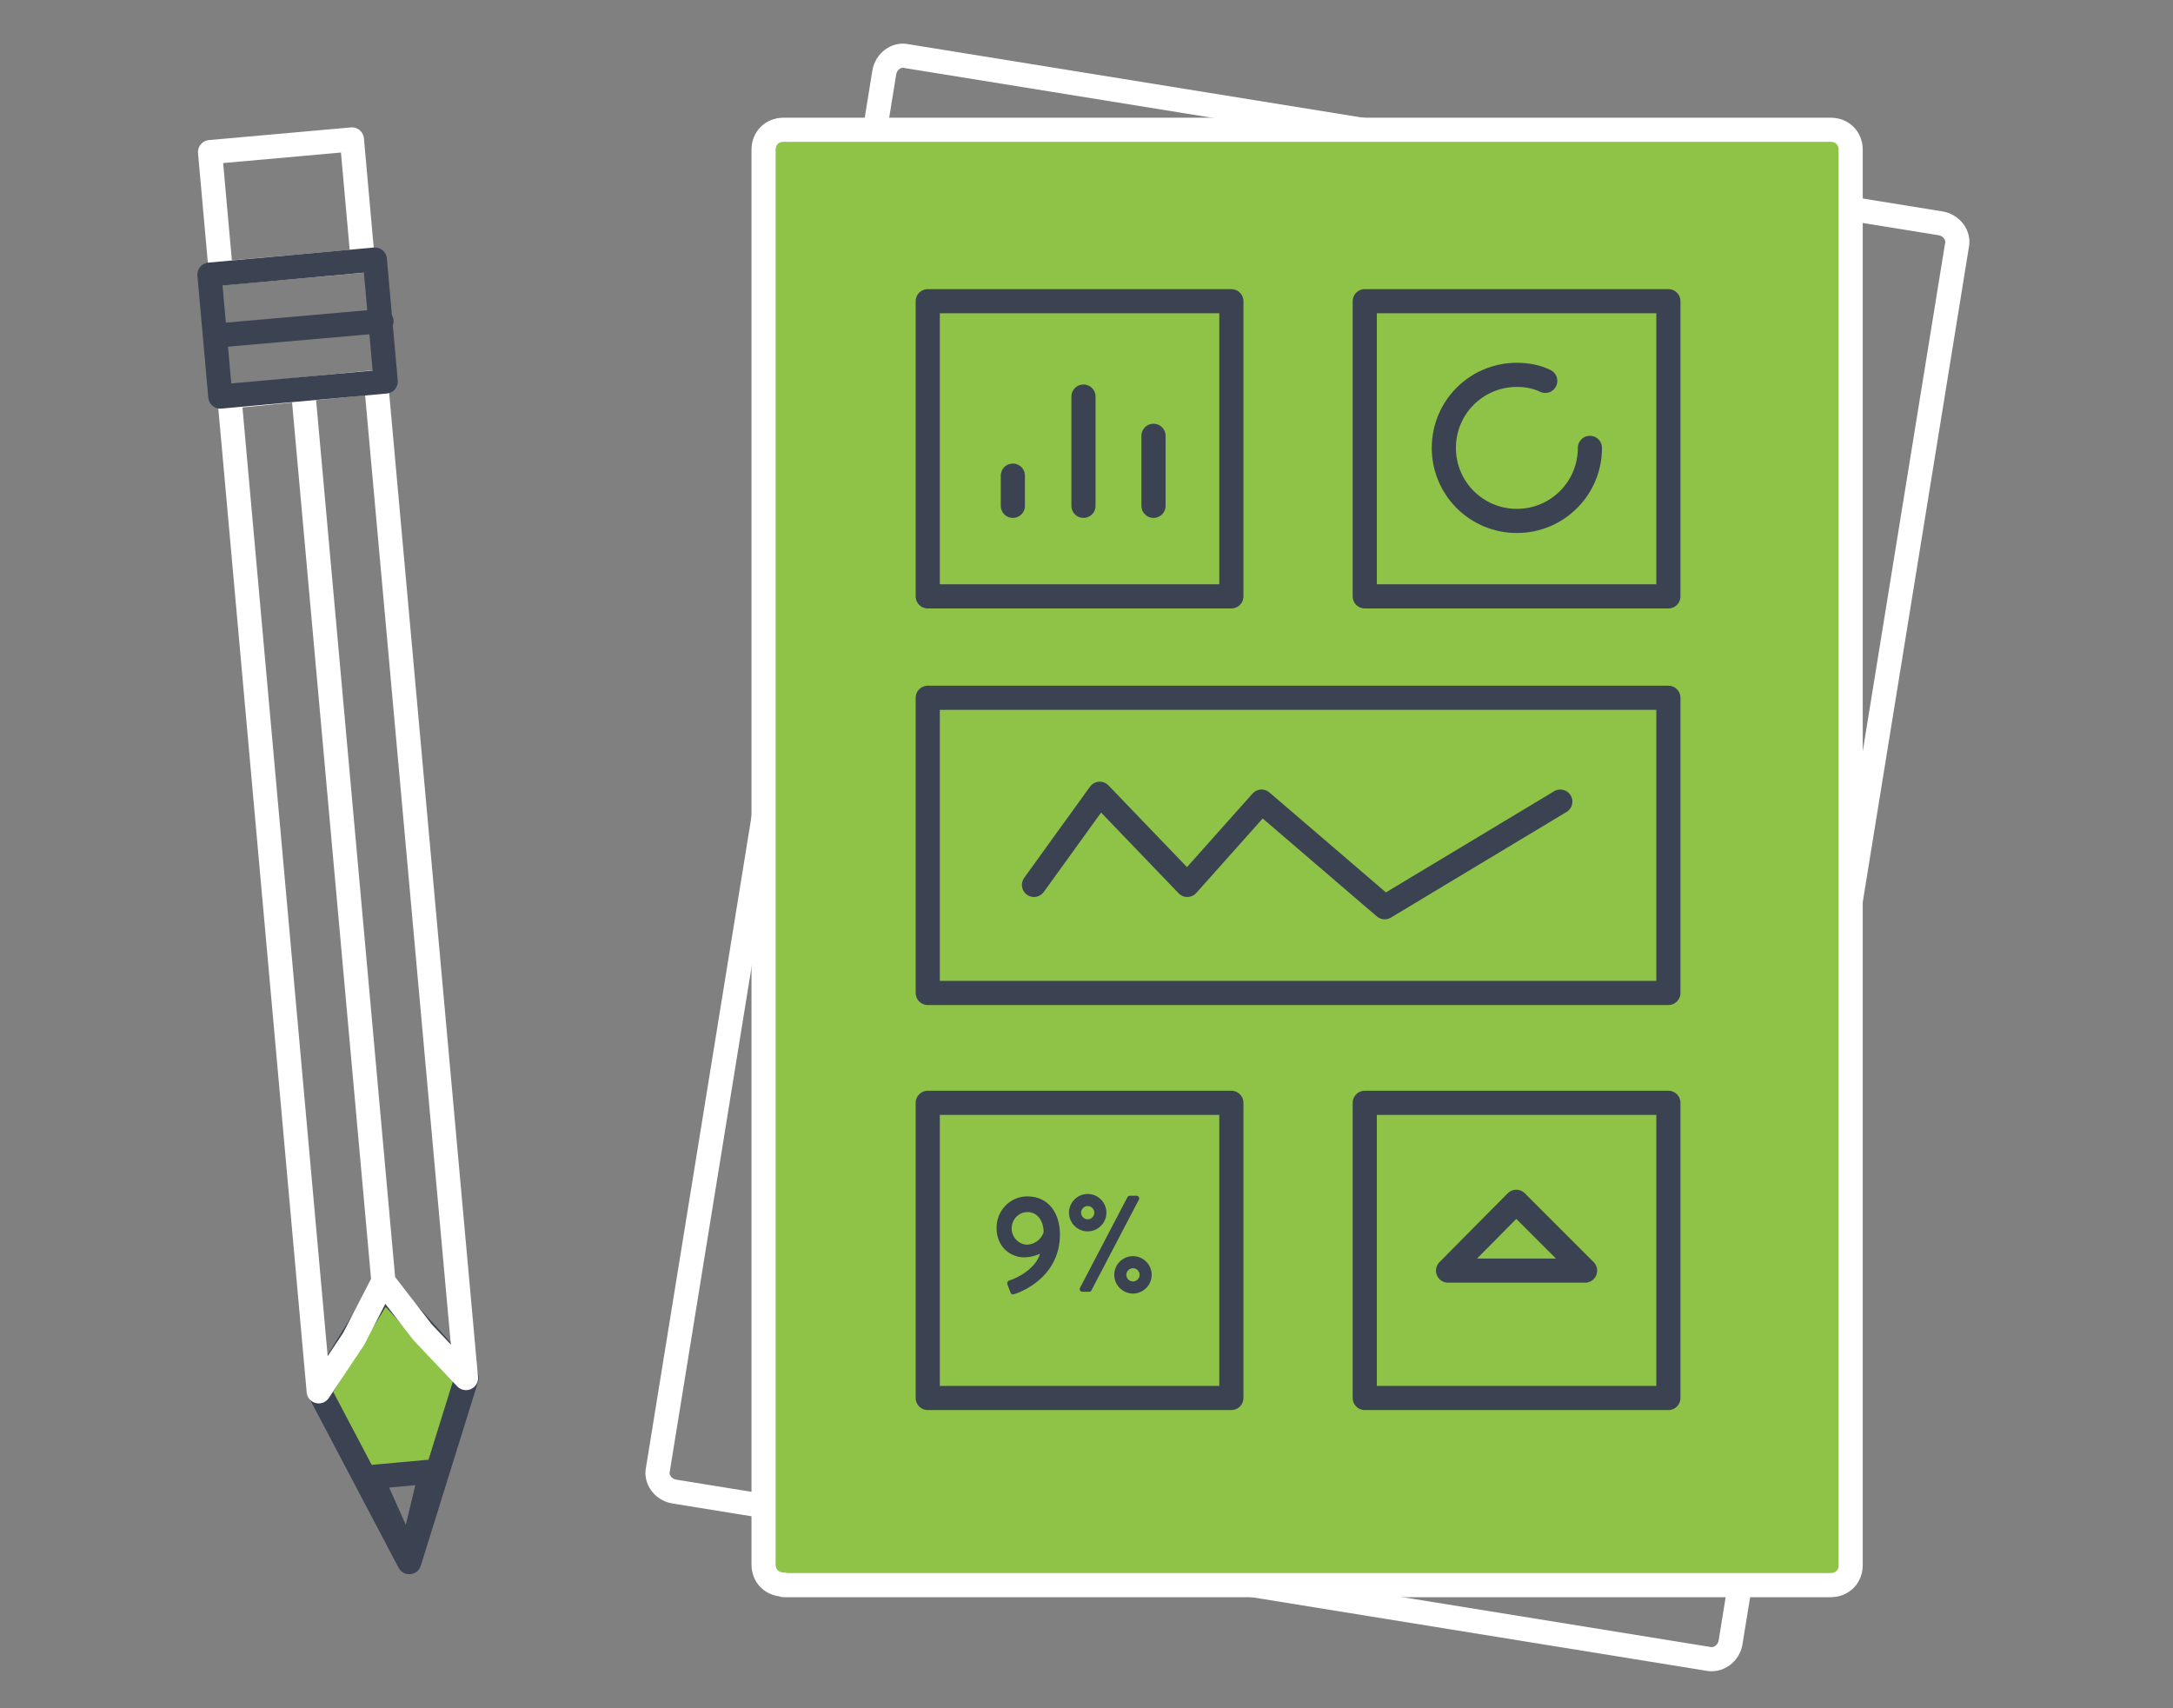 <svg xmlns="http://www.w3.org/2000/svg" viewBox="0 0 360 283" enable-background="new 0 0 360 283"><rect x="0" y="0" width="360" height="283" fill="#808080" stroke="none"/><path stroke="#fff" stroke-width="4" stroke-linecap="round" stroke-linejoin="round" stroke-miterlimit="10" d="M111.7 247.1c-1.8-.3-3.1-2-2.7-3.7l37.5-231.4c.3-1.8 2-3.1 3.7-2.7l171.3 27.7c1.8.3 3.1 2 2.7 3.7l-37.5 231.4c-.3 1.8-2 3.1-3.8 2.7l-171.2-27.7z" fill="none"/><path fill="#8EC348" stroke="#fff" stroke-width="4" stroke-linecap="round" stroke-linejoin="round" stroke-miterlimit="10" d="M129.8 262.5c-1.9 0-3.3-1.4-3.3-3.3v-234.4c0-1.9 1.4-3.3 3.3-3.3h173.5c1.9 0 3.3 1.4 3.3 3.3v234.5c0 1.9-1.4 3.3-3.3 3.3h-173.5v-.1z"/><path stroke="#3B4251" stroke-width="4" stroke-linecap="round" stroke-linejoin="round" stroke-miterlimit="10" d="M153.7 49.9h50.3v48.9h-50.3v-48.9zm72.4 0h50.3v48.9h-50.3v-48.9zm-72.4 132.8h50.3v48.9h-50.3v-48.9zm72.4 0h50.3v48.9h-50.3v-48.9zm-72.4-67.1h122.7v48.9h-122.7v-48.9zm17.6 31l10.9-15.1 14.5 15.1 12.3-13.8 20.4 17.5 29.1-17.5m4.9-58.6c0 6.7-5.4 12.1-12.1 12.1-6.7 0-12.1-5.4-12.1-12.1s5.4-12.1 12.1-12.1c1.6 0 3.3.3 4.7 1" fill="none"/><path stroke="#fff" stroke-width="4" stroke-linecap="round" stroke-linejoin="round" stroke-miterlimit="10" d="M255.9 63.1" fill="none"/><path stroke="#3B4251" stroke-width="4" stroke-linecap="round" stroke-linejoin="round" stroke-miterlimit="10" d="M167.8 83.8v-5m11.7 5v-18.1m11.6 18.1v-11.6" fill="none"/><g enable-background="new" fill="#3B4251"><path d="M167.3 212.1c1.1-.3 4.3-1.9 5-4.4-.4.2-1.5.6-2.6.6-2.3 0-4.6-1.7-4.6-4.9 0-2.9 2.3-5.2 5.1-5.2 3.6 0 5.4 2.9 5.4 6.3 0 6.6-5.6 9.3-7.6 9.9-.3.1-.5 0-.6-.3l-.5-1.3c-.1-.3 0-.6.4-.7zm5.6-8c0-1.5-.8-3.3-2.7-3.3-1.4 0-2.6 1.2-2.6 2.7 0 1.5 1.2 2.7 2.6 2.7 1.6-.1 2.5-1.3 2.7-2.1zM177.1 200.9c0-1.7 1.4-3.1 3.1-3.1 1.7 0 3.1 1.4 3.1 3.1 0 1.7-1.4 3.1-3.1 3.1-1.7 0-3.1-1.4-3.1-3.1zm9.7-2.6c.1-.1.2-.2.4-.2h1.1c.3 0 .5.3.4.6l-7.9 15.1c0 .1-.2.2-.4.2h-1.1c-.3 0-.5-.3-.4-.6l7.9-15.1zm-5.5 2.6c0-.6-.5-1.1-1.1-1.1-.6 0-1.1.5-1.1 1.1 0 .6.5 1.1 1.1 1.1.6 0 1.1-.5 1.1-1.1zm6.4 7.2c1.7 0 3.1 1.4 3.1 3.1s-1.4 3.1-3.1 3.1c-1.7 0-3.1-1.4-3.1-3.1s1.4-3.1 3.1-3.1zm0 4.2c.6 0 1.1-.5 1.1-1.1 0-.6-.5-1.1-1.1-1.1-.6 0-1.1.5-1.1 1.1 0 .6.5 1.1 1.1 1.1z"/></g><path stroke="#3B4251" stroke-width="4" stroke-linecap="round" stroke-linejoin="round" stroke-miterlimit="10" d="M239.9 210.5l11.3-11.4 11.4 11.4h-22.7z" fill="none"/><path fill="#8EC348" stroke="#3B4251" stroke-width="4" stroke-linecap="round" stroke-linejoin="round" stroke-miterlimit="10" d="M63.6 213.2l13.7 15.1-9.5 30.5-14.9-28.3 10.7-17.3zm-2.1 31.5l6.3 14.1 3.6-15-9.9.9z"/><path stroke="#fff" stroke-width="4" stroke-linecap="round" stroke-linejoin="round" stroke-miterlimit="10" d="M60.1 43.2l-23.5 2.1-1.8-20.1 23.5-2.1 1.8 20.1zm-1.5 178.6l4.9-9.5 6.5 8.4 7.2 7.6-14.9-165-24.3 2.4 14.8 164.8 5.8-8.7zm5-8.6l-13.4-148.7" fill="none"/><path stroke="#3B4251" stroke-width="4" stroke-linecap="round" stroke-linejoin="round" stroke-miterlimit="10" d="M63.9 63.2l-27.4 2.5-1.8-20.2 27.4-2.5 1.8 20.2zm-.7-10l-27.4 2.4" fill="none"/></svg>